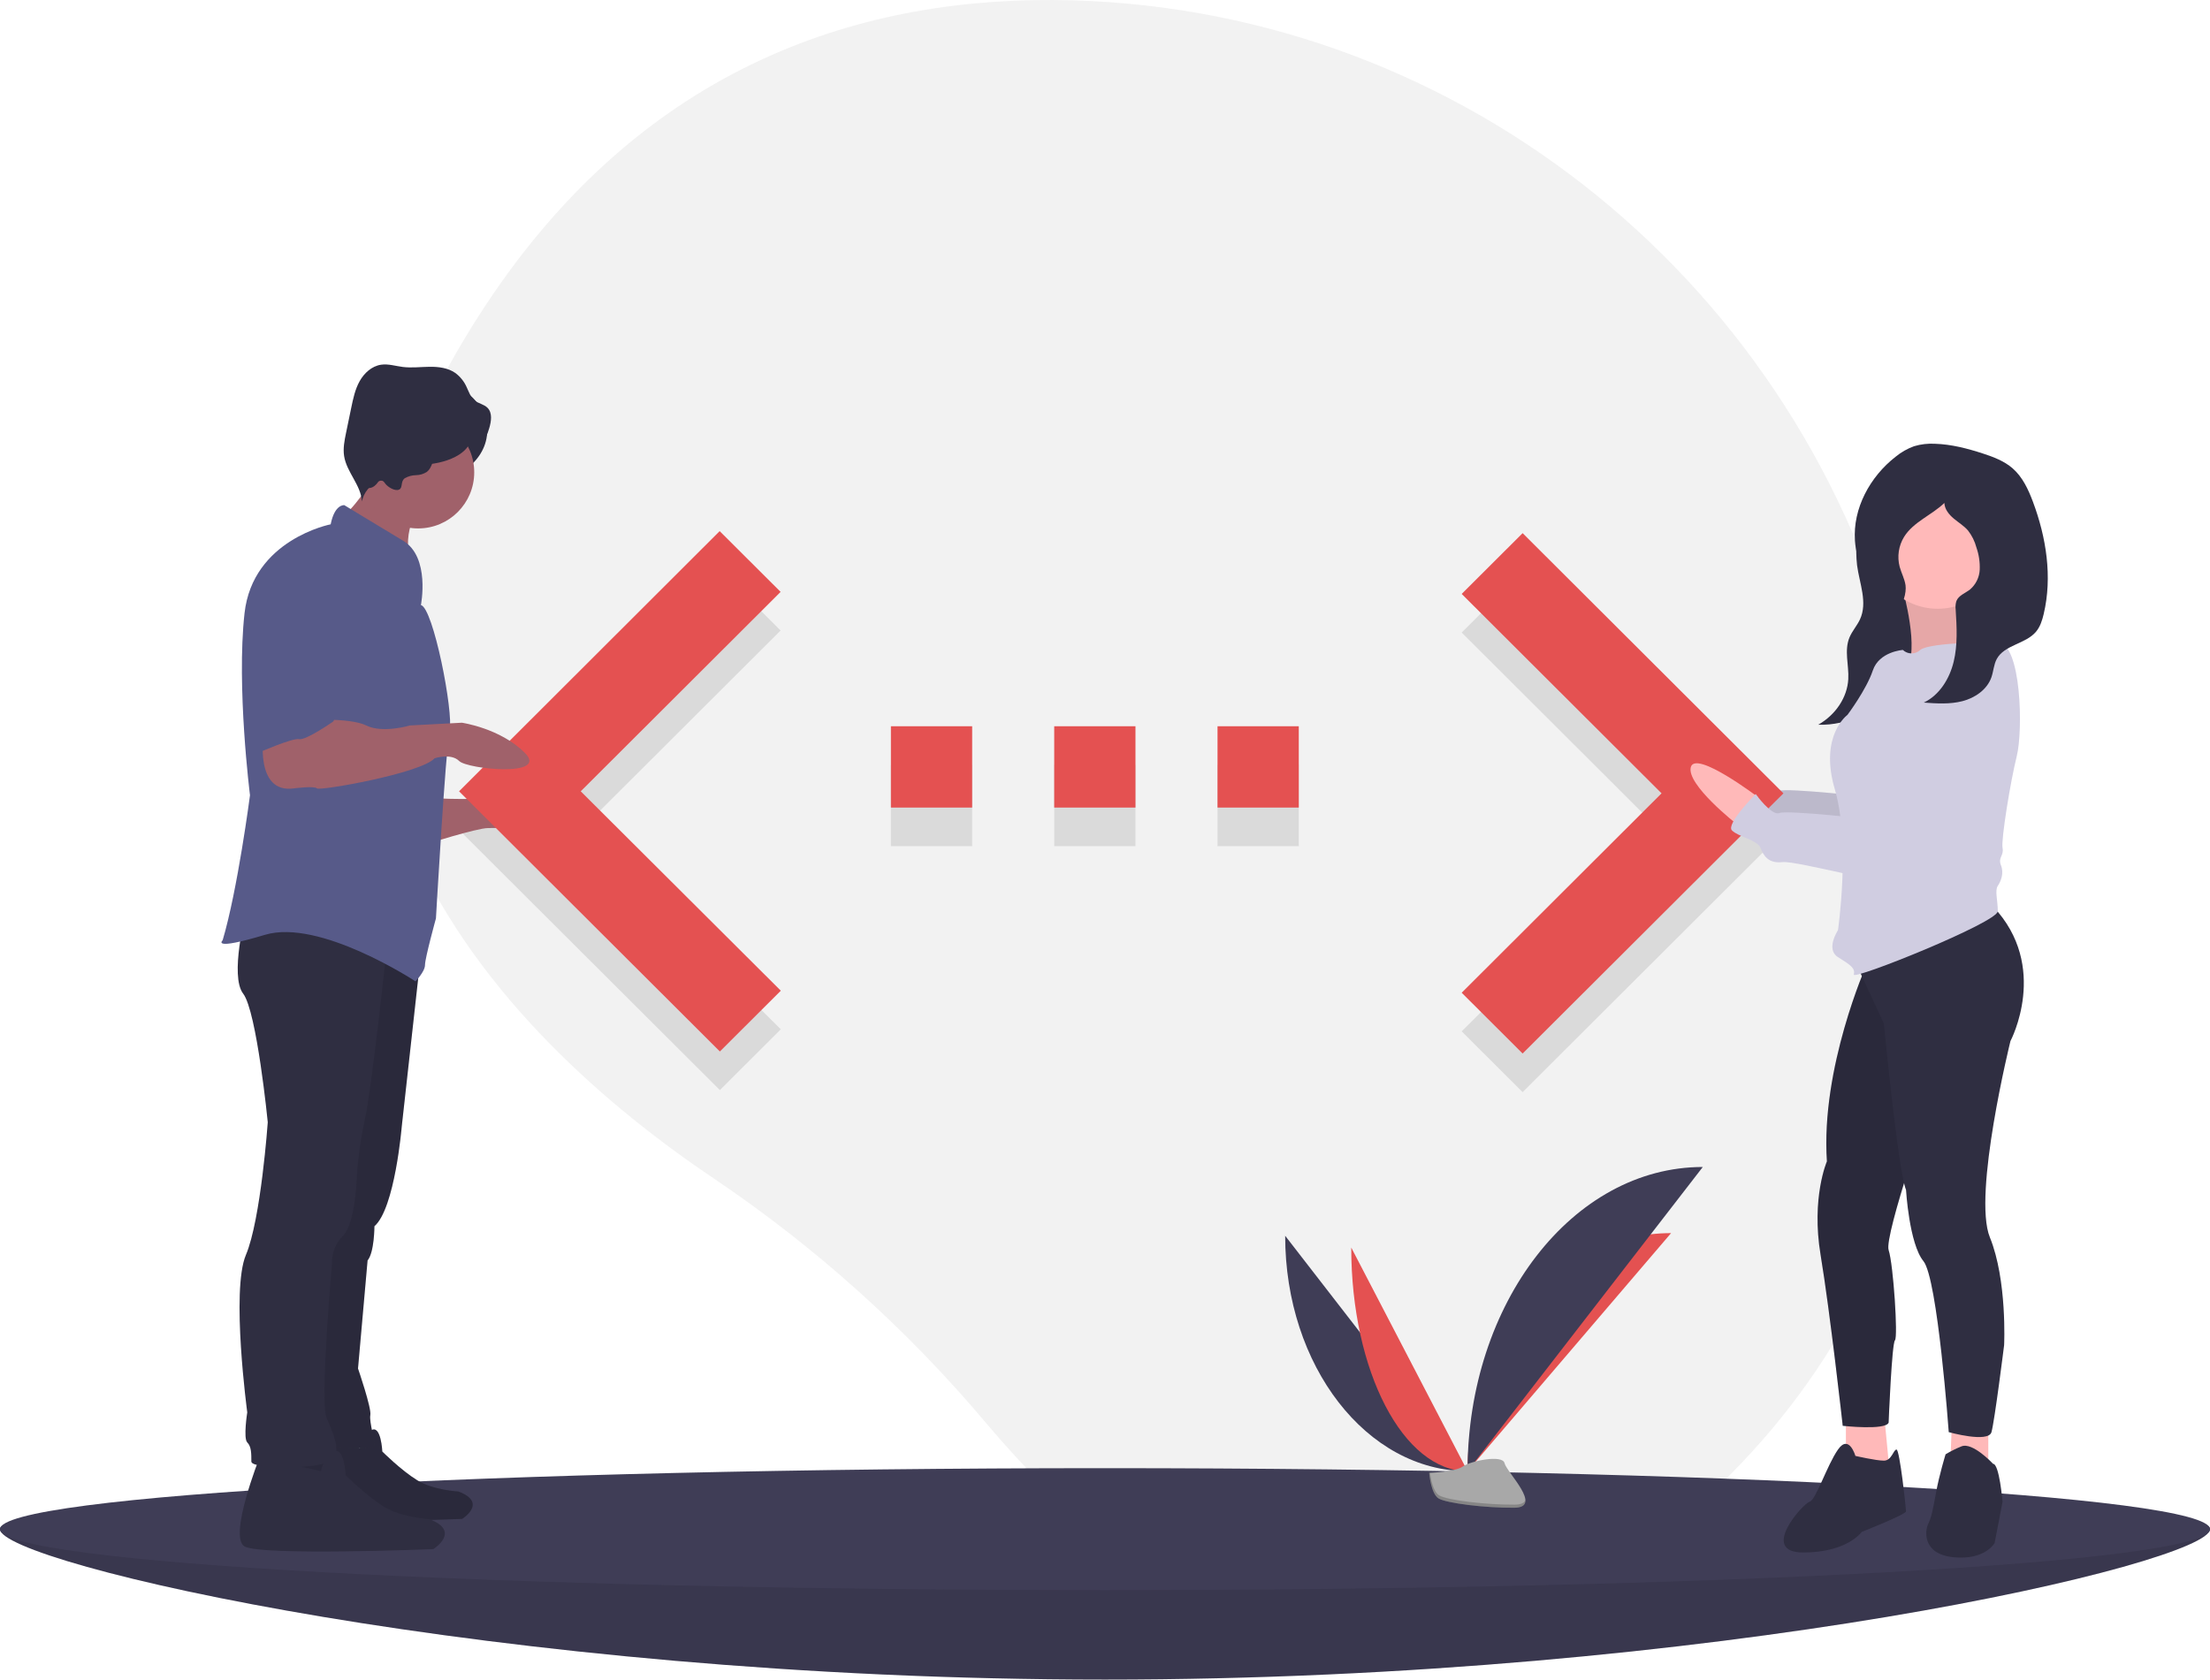 <svg width="588" height="447" viewBox="0 0 588 447" fill="none" xmlns="http://www.w3.org/2000/svg">
<g clip-path="url(#clip0)">
<path d="M505.305 178.189C479.462 76.465 390.163 3.035 285.345 0.09C229.931 -1.467 171.62 16.929 129.165 81.304C53.273 196.382 133.829 275.905 189.991 313.692C217.124 331.985 241.572 353.98 262.627 379.042C300.562 424.102 373.541 480.096 460.456 392.362C523.452 328.772 522.52 245.947 505.305 178.189Z" fill="#F2F2F2"/>
<path opacity="0.1" d="M388.901 274.485L442.081 221.416L388.901 168.347L405.115 152.172L474.507 221.416L405.115 290.66L388.901 274.485Z" fill="black"/>
<path opacity="0.1" d="M237.037 225.202H258.655V203.564H237.037V225.202ZM345.558 203.564H323.94V225.202H345.558V203.564ZM280.489 225.202H302.107V203.564H280.489V225.202Z" fill="black"/>
<path opacity="0.1" d="M207.746 273.944L154.512 220.875L207.692 167.806L191.478 151.631L122.14 220.875L191.532 290.119L207.746 273.944Z" fill="black"/>
<path d="M588 406.968C588 415.931 456.372 447 294 447C131.628 447 0 415.931 0 406.968C0 398.005 131.628 414.542 294 414.542C456.372 414.542 588 398.005 588 406.968Z" fill="#3F3D56"/>
<path opacity="0.1" d="M588 406.968C588 415.931 456.372 447 294 447C131.628 447 0 415.931 0 406.968C0 398.005 131.628 414.542 294 414.542C456.372 414.542 588 398.005 588 406.968Z" fill="black"/>
<path d="M294 423.197C456.372 423.197 588 415.931 588 406.968C588 398.005 456.372 390.739 294 390.739C131.628 390.739 0 398.005 0 406.968C0 415.931 131.628 423.197 294 423.197Z" fill="#3F3D56"/>
<path d="M341.935 328.884C341.935 363.515 363.639 391.538 390.462 391.538Z" fill="#3F3D56"/>
<path d="M390.462 391.538C390.462 356.518 414.682 328.18 444.615 328.18Z" fill="#E45151"/>
<path d="M359.517 332.024C359.517 364.919 373.357 391.538 390.462 391.538Z" fill="#E45151"/>
<path d="M390.462 391.538C390.462 346.79 418.457 310.581 453.054 310.581Z" fill="#3F3D56"/>
<path d="M380.253 391.98C380.253 391.98 387.135 391.767 389.209 390.289C391.283 388.811 399.795 387.046 400.309 389.417C400.824 391.787 410.652 401.208 402.882 401.271C395.112 401.334 384.829 400.06 382.759 398.798C380.689 397.535 380.253 391.98 380.253 391.98Z" fill="#A8A8A8"/>
<path opacity="0.2" d="M403.021 400.446C395.251 400.509 384.968 399.234 382.898 397.972C381.321 397.011 380.693 393.562 380.483 391.971C380.337 391.977 380.253 391.98 380.253 391.98C380.253 391.98 380.689 397.535 382.759 398.798C384.829 400.06 395.112 401.334 402.882 401.271C405.125 401.253 405.899 400.454 405.857 399.271C405.545 399.986 404.69 400.432 403.021 400.446Z" fill="black"/>
<path d="M467.77 207.112C467.77 207.112 451.13 194.466 449.867 199.101C448.604 203.737 462.076 214.272 462.076 214.272L467.77 207.112Z" fill="#FFB9B9"/>
<path opacity="0.1" d="M467.77 207.112C467.77 207.112 451.13 194.466 449.867 199.101C448.604 203.737 462.076 214.272 462.076 214.272L467.77 207.112Z" fill="black"/>
<path d="M522.7 167.074C522.7 167.074 502.913 202.473 502.492 207.53C502.071 212.587 502.071 213.008 500.387 212.587C498.703 212.165 475.548 209.637 473.443 210.48C471.338 211.322 467.128 205.423 467.128 205.423C467.128 205.423 459.129 213.429 460.813 215.115C462.497 216.801 467.549 217.643 468.391 219.751C469.233 221.858 470.496 223.965 474.285 223.543C478.074 223.122 503.755 230.286 507.123 229.022C510.491 227.757 511.333 225.65 513.017 225.65C514.701 225.65 518.069 223.965 518.069 223.543C518.069 223.122 529.857 200.787 529.857 200.787C529.857 200.787 543.75 170.446 522.7 167.074Z" fill="#D0CDE1"/>
<path opacity="0.1" d="M522.7 167.074C522.7 167.074 502.913 202.473 502.492 207.53C502.071 212.587 502.071 213.008 500.387 212.587C498.703 212.165 475.548 209.637 473.443 210.48C471.338 211.322 467.128 205.423 467.128 205.423C467.128 205.423 459.129 213.429 460.813 215.115C462.497 216.801 467.549 217.643 468.391 219.751C469.233 221.858 470.496 223.965 474.285 223.543C478.074 223.122 503.755 230.286 507.123 229.022C510.491 227.757 511.333 225.65 513.017 225.65C514.701 225.65 518.069 223.965 518.069 223.543C518.069 223.122 529.857 200.787 529.857 200.787C529.857 200.787 543.75 170.446 522.7 167.074Z" fill="black"/>
<path d="M493.992 143.738C493.813 145.976 493.849 148.226 494.1 150.457C494.74 155.298 496.966 160.345 494.863 164.864C494.099 166.505 492.806 167.934 492.102 169.594C490.61 173.109 491.962 177.006 491.76 180.747C491.498 185.579 488.428 190.234 483.758 192.882C491.736 193.13 499.324 189.181 504.345 183.801C509.365 178.42 512.161 171.745 514.257 165.068C515.334 161.932 516.025 158.676 516.313 155.372C516.48 153.475 516.258 151.563 515.66 149.754C514.923 147.987 513.952 146.327 512.773 144.819C511.516 143.049 510.224 141.245 508.37 139.929C506.085 138.308 501.68 136.68 498.65 136.916C494.932 137.205 494.149 141.155 493.992 143.738Z" fill="#2F2E41"/>
<path d="M506.281 156.96C506.281 156.96 510.912 173.395 507.123 178.031C503.334 182.666 529.857 175.924 529.857 175.924C529.857 175.924 516.806 162.86 523.121 154.432L506.281 156.96Z" fill="#FFB9B9"/>
<path opacity="0.1" d="M506.281 156.96C506.281 156.96 510.912 173.395 507.123 178.031C503.334 182.666 529.857 175.924 529.857 175.924C529.857 175.924 516.806 162.86 523.121 154.432L506.281 156.96Z" fill="black"/>
<path d="M388.901 264.206L442.081 211.137L388.901 158.068L405.115 141.893L474.507 211.137L405.115 280.381L388.901 264.206Z" fill="#E45151"/>
<path d="M491.125 376.094V388.315L497.44 395.9L502.913 393.371L501.229 375.672L491.125 376.094Z" fill="#FFB9B9"/>
<path d="M493.651 387.472C493.651 387.472 491.967 381.572 489.02 385.786C486.073 390 483.126 399.271 481.442 399.693C479.758 400.114 467.97 413.178 479.758 413.178C491.546 413.178 495.335 407.699 495.335 407.699C495.335 407.699 507.123 403.064 507.123 402.221C507.123 401.378 505.439 385.786 504.597 385.786C503.755 385.786 503.334 388.736 501.229 388.736C499.124 388.736 493.651 387.472 493.651 387.472Z" fill="#2F2E41"/>
<path d="M519.332 378.201L518.911 389.579L529.015 393.793V377.358L519.332 378.201Z" fill="#FFB9B9"/>
<path d="M530.278 389.579C530.278 389.579 524.805 383.679 521.858 384.943C520.4 385.53 518.992 386.235 517.648 387.05C517.648 387.05 515.964 392.529 515.122 397.164C514.28 401.8 513.859 403.907 513.017 405.592C512.175 407.278 511.333 413.599 519.753 414.442C528.173 415.285 530.699 410.649 530.699 410.649L532.804 399.693C532.804 399.693 531.962 389.579 530.278 389.579Z" fill="#2F2E41"/>
<path d="M496.598 256.835C496.598 256.835 484.389 284.226 486.073 309.089C486.073 309.089 481.863 318.782 484.389 333.953C486.915 349.123 490.283 379.465 490.283 379.465C490.283 379.465 501.65 380.729 502.492 378.622C502.492 378.622 503.334 357.552 504.176 356.709C505.018 355.866 503.755 336.481 502.492 332.688C501.229 328.896 514.28 291.39 514.28 291.39L510.912 244.614L496.598 256.835Z" fill="#2F2E41"/>
<path opacity="0.1" d="M496.598 256.835C496.598 256.835 484.389 284.226 486.073 309.089C486.073 309.089 481.863 318.782 484.389 333.953C486.915 349.123 490.283 379.465 490.283 379.465C490.283 379.465 501.65 380.729 502.492 378.622C502.492 378.622 503.334 357.552 504.176 356.709C505.018 355.866 503.755 336.481 502.492 332.688C501.229 328.896 514.28 291.39 514.28 291.39L510.912 244.614L496.598 256.835Z" fill="black"/>
<path d="M493.23 255.149L501.229 272.427C501.229 272.427 505.018 311.618 507.123 316.675C507.123 316.675 507.965 331.003 511.754 335.638C515.543 340.274 518.49 381.15 518.49 381.15C518.49 381.15 529.015 384.1 529.857 381.15C530.699 378.201 533.225 357.973 533.225 357.973C533.225 357.973 534.067 340.695 529.436 329.317C524.805 317.939 534.909 277.062 534.909 277.062C534.909 277.062 545.434 257.256 530.278 241.242L493.23 255.149Z" fill="#2F2E41"/>
<path d="M515.543 162.017C525.076 162.017 532.804 154.282 532.804 144.74C532.804 135.197 525.076 127.462 515.543 127.462C506.01 127.462 498.282 135.197 498.282 144.74C498.282 154.282 506.01 162.017 515.543 162.017Z" fill="#FFB9B9"/>
<path d="M531.541 170.867C531.541 170.867 513.438 170.867 510.912 172.974C510.287 173.569 509.458 173.901 508.596 173.901C507.734 173.901 506.905 173.569 506.281 172.974C506.281 172.974 499.966 173.395 498.282 178.452C496.598 183.509 491.546 190.252 491.546 190.252C491.546 190.252 483.968 195.73 488.178 210.058C492.388 224.386 489.02 247.564 489.02 247.564C489.02 247.564 485.652 252.62 489.02 254.728C492.388 256.835 493.651 257.677 493.23 259.363C492.809 261.049 531.541 245.456 531.541 242.507C531.541 239.557 530.699 237.028 531.541 235.764C532.383 234.5 533.225 232.393 532.383 230.286C531.541 228.179 533.225 227.757 532.804 225.65C532.383 223.543 534.909 207.951 536.593 201.208C538.277 194.466 537.856 171.288 531.541 170.867Z" fill="#D0CDE1"/>
<path d="M467.77 212.169C467.77 212.169 451.13 199.523 449.867 204.158C448.604 208.794 462.076 219.329 462.076 219.329L467.77 212.169Z" fill="#FFB9B9"/>
<path d="M522.7 172.974C522.7 172.974 502.913 208.372 502.492 213.429C502.071 218.486 502.071 218.908 500.387 218.486C498.703 218.065 475.548 215.536 473.443 216.379C471.338 217.222 467.128 211.322 467.128 211.322C467.128 211.322 459.129 219.329 460.813 221.015C462.497 222.7 467.549 223.543 468.391 225.65C469.233 227.757 470.496 229.864 474.285 229.443C478.074 229.022 503.755 236.186 507.123 234.921C510.491 233.657 511.333 231.55 513.017 231.55C514.701 231.55 518.069 229.864 518.069 229.443C518.069 229.022 529.857 206.687 529.857 206.687C529.857 206.687 543.75 176.345 522.7 172.974Z" fill="#D0CDE1"/>
<path d="M506.996 155.778C506.756 154.067 505.881 152.515 505.432 150.846C505.08 149.511 505.002 148.118 505.202 146.752C505.402 145.386 505.877 144.074 506.596 142.896C509.072 138.894 513.933 137.121 517.323 133.858C517.393 135.52 518.545 136.94 519.819 138.009C521.093 139.078 522.553 139.946 523.632 141.212C524.668 142.547 525.423 144.079 525.853 145.714C526.517 147.609 526.814 149.614 526.73 151.62C526.681 152.623 526.43 153.605 525.99 154.507C525.55 155.409 524.932 156.213 524.173 156.869C522.91 157.867 521.146 158.438 520.536 159.929C520.296 160.674 520.227 161.463 520.333 162.239C520.622 166.875 520.892 171.594 519.802 176.109C518.711 180.624 516.039 184.987 511.851 186.988C515.292 187.233 518.807 187.471 522.146 186.601C525.485 185.732 528.678 183.542 529.829 180.286C530.397 178.68 530.451 176.894 531.258 175.394C533.3 171.597 538.94 171.424 541.71 168.122C542.819 166.8 543.355 165.097 543.752 163.418C546.091 153.538 544.448 143.046 540.887 133.538C539.66 130.261 538.132 126.961 535.499 124.658C533.259 122.698 530.398 121.618 527.569 120.695C523.44 119.349 519.187 118.247 514.847 118.105C512.962 117.994 511.072 118.215 509.262 118.757C507.477 119.403 505.815 120.351 504.349 121.559C497.55 126.854 492.922 135.317 493.536 143.917C493.908 149.121 496.11 154.046 498.94 158.427C499.93 159.96 502.268 163.227 504.442 162.264C506.413 161.39 507.254 157.626 506.996 155.778Z" fill="#2F2E41"/>
<path d="M237.037 214.924H258.655V193.285H237.037V214.924ZM345.558 193.285H323.94V214.924H345.558V193.285ZM280.489 214.924H302.107V193.285H280.489V214.924Z" fill="#E45151"/>
<path d="M111.442 128.8C121.488 128.8 129.632 122.442 129.632 114.598C129.632 106.755 121.488 100.397 111.442 100.397C101.396 100.397 93.253 106.755 93.253 114.598C93.253 122.442 101.396 128.8 111.442 128.8Z" fill="#2F2E41"/>
<path d="M114.534 212.372C114.534 212.372 130.905 213.464 133.815 211.279C136.726 209.095 149.095 214.193 150.186 217.106C151.277 220.019 132.724 220.383 129.814 220.383C126.903 220.383 113.079 224.753 113.079 224.753L114.534 212.372Z" fill="#A0616A"/>
<path d="M80.824 382C80.824 382 73.195 401.258 77.175 403.582C81.156 405.906 122.952 404.246 122.952 404.246C122.952 404.246 129.918 399.93 121.957 396.941C121.957 396.941 115.322 396.609 111.01 393.953C106.698 391.297 101.722 386.316 101.722 386.316C101.722 386.316 101.39 379.011 98.737 380.671C97.943 381.195 97.267 381.879 96.753 382.68C96.239 383.48 95.897 384.38 95.751 385.32L80.824 382Z" fill="#2F2E41"/>
<path opacity="0.1" d="M80.824 382C80.824 382 73.195 401.258 77.175 403.582C81.156 405.906 122.952 404.246 122.952 404.246C122.952 404.246 129.918 399.93 121.957 396.941C121.957 396.941 115.322 396.609 111.01 393.953C106.698 391.297 101.722 386.316 101.722 386.316C101.722 386.316 101.39 379.011 98.737 380.671C97.943 381.195 97.267 381.879 96.753 382.68C96.239 383.48 95.897 384.38 95.751 385.32L80.824 382Z" fill="black"/>
<path d="M207.746 263.665L154.512 210.596L207.692 157.527L191.478 141.352L122.14 210.596L191.532 279.84L207.746 263.665Z" fill="#E45151"/>
<path d="M69.06 387.891C69.06 387.891 60.693 409.012 65.059 411.561C69.424 414.11 115.262 412.289 115.262 412.289C115.262 412.289 122.902 407.555 114.171 404.278C114.171 404.278 106.895 403.914 102.165 401C97.436 398.087 91.979 392.625 91.979 392.625C91.979 392.625 91.615 384.614 88.705 386.434C87.834 387.009 87.093 387.759 86.529 388.637C85.966 389.515 85.591 390.501 85.431 391.532L69.06 387.891Z" fill="#2F2E41"/>
<path d="M111.988 253.885L106.895 299.767C106.895 299.767 105.076 321.616 99.619 326.35C99.619 326.35 99.619 333.269 97.8 335.454L95.253 364.221C95.253 364.221 98.891 374.782 98.528 376.602C98.164 378.423 99.983 384.25 99.619 384.978C99.255 385.706 82.157 384.978 82.157 384.978L85.795 326.35L97.072 244.781L111.988 253.885Z" fill="#2F2E41"/>
<path opacity="0.1" d="M111.988 253.885L106.895 299.767C106.895 299.767 105.076 321.616 99.619 326.35C99.619 326.35 99.619 333.269 97.8 335.454L95.253 364.221C95.253 364.221 98.891 374.782 98.528 376.602C98.164 378.423 99.983 384.25 99.619 384.978C99.255 385.706 82.157 384.978 82.157 384.978L85.795 326.35L97.072 244.781L111.988 253.885Z" fill="black"/>
<path d="M102.893 252.428C102.893 252.428 98.891 289.935 97.072 297.947C95.929 303.222 95.199 308.579 94.89 313.969C94.89 313.969 94.526 325.622 91.252 328.899C90.294 329.849 89.541 330.985 89.04 332.238C88.54 333.491 88.302 334.833 88.341 336.182C88.341 336.182 85.067 372.961 86.886 377.331C88.705 381.7 90.524 385.342 88.705 388.255C86.886 391.168 66.878 391.168 66.878 388.983C66.878 386.799 66.878 384.978 65.786 383.885C64.695 382.793 65.786 375.874 65.786 375.874C65.786 375.874 61.421 343.465 65.423 333.997C69.424 324.529 71.243 298.675 71.243 298.675C71.243 298.675 68.333 269.179 64.695 264.445C61.057 259.711 65.423 242.96 65.423 242.96L102.893 252.428Z" fill="#2F2E41"/>
<path d="M92.651 135.952C93.074 136.917 94.086 137.454 95.008 137.962C100.349 140.907 104.82 145.178 109.225 149.399C108.125 145.67 108.36 141.675 109.887 138.101C110.413 136.882 111.102 135.572 110.726 134.298C110.45 133.362 109.653 132.686 108.881 132.089C107.084 130.697 105.205 129.414 103.256 128.247C101.893 127.431 99.093 125.259 97.53 125.496C97.448 127.61 97.405 129.5 96.48 131.476C96.261 131.944 92.813 136.321 92.651 135.952Z" fill="#A0616A"/>
<path d="M111.26 140.635C119.498 140.635 126.176 133.95 126.176 125.705C126.176 117.459 119.498 110.775 111.26 110.775C103.023 110.775 96.345 117.459 96.345 125.705C96.345 133.95 103.023 140.635 111.26 140.635Z" fill="#A0616A"/>
<path d="M111.988 161.027C111.988 161.027 114.534 148.282 107.259 143.912C99.983 139.542 91.615 134.444 91.615 134.444C91.615 134.444 89.069 134.08 87.978 139.542C87.978 139.542 67.242 143.548 65.059 163.212C62.876 182.876 66.514 211.644 66.514 211.644C66.514 211.644 63.24 236.77 59.238 250.243C59.238 250.243 55.964 253.156 70.516 248.787C85.067 244.417 110.533 261.168 110.533 261.168C110.533 261.168 113.079 258.619 113.079 256.798C113.079 254.977 115.99 244.417 115.99 244.417C115.99 244.417 118.536 199.627 119.627 194.529C120.719 189.431 115.262 161.755 111.988 161.027Z" fill="#575A89"/>
<path d="M107.745 127.243C108.641 126.746 109.646 126.478 110.67 126.463C111.696 126.448 112.697 126.149 113.564 125.6C114.973 124.517 115.076 122.425 116.107 120.977C117.599 118.88 120.576 118.628 123.146 118.733C124.717 118.797 126.41 118.891 127.733 118.04C129.092 117.167 129.708 115.521 130.166 113.971C130.707 112.138 131.058 109.897 129.715 108.537C128.783 107.594 127.312 107.407 126.276 106.578C125.203 105.718 124.761 104.319 124.177 103.073C123.513 101.555 122.462 100.238 121.13 99.254C119.177 97.895 116.682 97.59 114.303 97.616C111.924 97.641 109.536 97.954 107.175 97.662C105.241 97.423 103.312 96.779 101.384 97.064C98.928 97.428 96.895 99.283 95.685 101.454C94.474 103.624 93.955 106.102 93.451 108.536L92.081 115.156C91.656 117.21 91.23 119.318 91.558 121.389C92.237 125.682 96.031 129.095 96.292 133.434C96.541 132.236 97.084 131.119 97.871 130.182C98.658 129.245 99.665 128.519 100.801 128.067C101.086 127.928 101.41 127.889 101.72 127.956C102.097 128.077 102.317 128.453 102.555 128.77C103.178 129.599 105.135 130.857 106.245 130.269C107.238 129.743 106.497 128.09 107.745 127.243Z" fill="#2F2E41"/>
<path d="M70.152 195.257C70.152 195.257 67.605 211.28 78.155 209.823C78.155 209.823 83.612 209.095 84.34 209.823C85.067 210.551 111.988 205.817 115.626 201.812C115.626 201.812 119.991 200.355 122.174 202.54C124.357 204.725 146.184 206.91 139.636 200.355C133.088 193.8 122.902 192.344 122.902 192.344L109.078 193.072C109.078 193.072 101.802 195.257 97.436 193.072C93.071 190.887 80.702 191.616 80.702 191.616L70.152 195.257Z" fill="#A0616A"/>
<path d="M85.067 144.641C85.067 144.641 68.697 146.461 68.697 170.131V200.355C68.697 200.355 77.791 196.349 79.61 196.714C81.429 197.078 88.705 191.98 88.705 191.98C88.705 191.98 97.072 172.316 96.345 166.854C95.617 161.391 95.981 145.369 85.067 144.641Z" fill="#575A89"/>
<path d="M111.26 123.702C118.996 123.702 125.266 120.441 125.266 116.419C125.266 112.397 118.996 109.136 111.26 109.136C103.525 109.136 97.254 112.397 97.254 116.419C97.254 120.441 103.525 123.702 111.26 123.702Z" fill="#2F2E41"/>
<path d="M98.164 129.893C100.876 129.893 103.075 124.431 103.075 117.694C103.075 110.956 100.876 105.495 98.164 105.495C95.451 105.495 93.253 110.956 93.253 117.694C93.253 124.431 95.451 129.893 98.164 129.893Z" fill="#2F2E41"/>
</g>
<defs>
<clipPath id="clip0">
<rect width="588" height="447" fill="white"/>
</clipPath>
</defs>
</svg>
